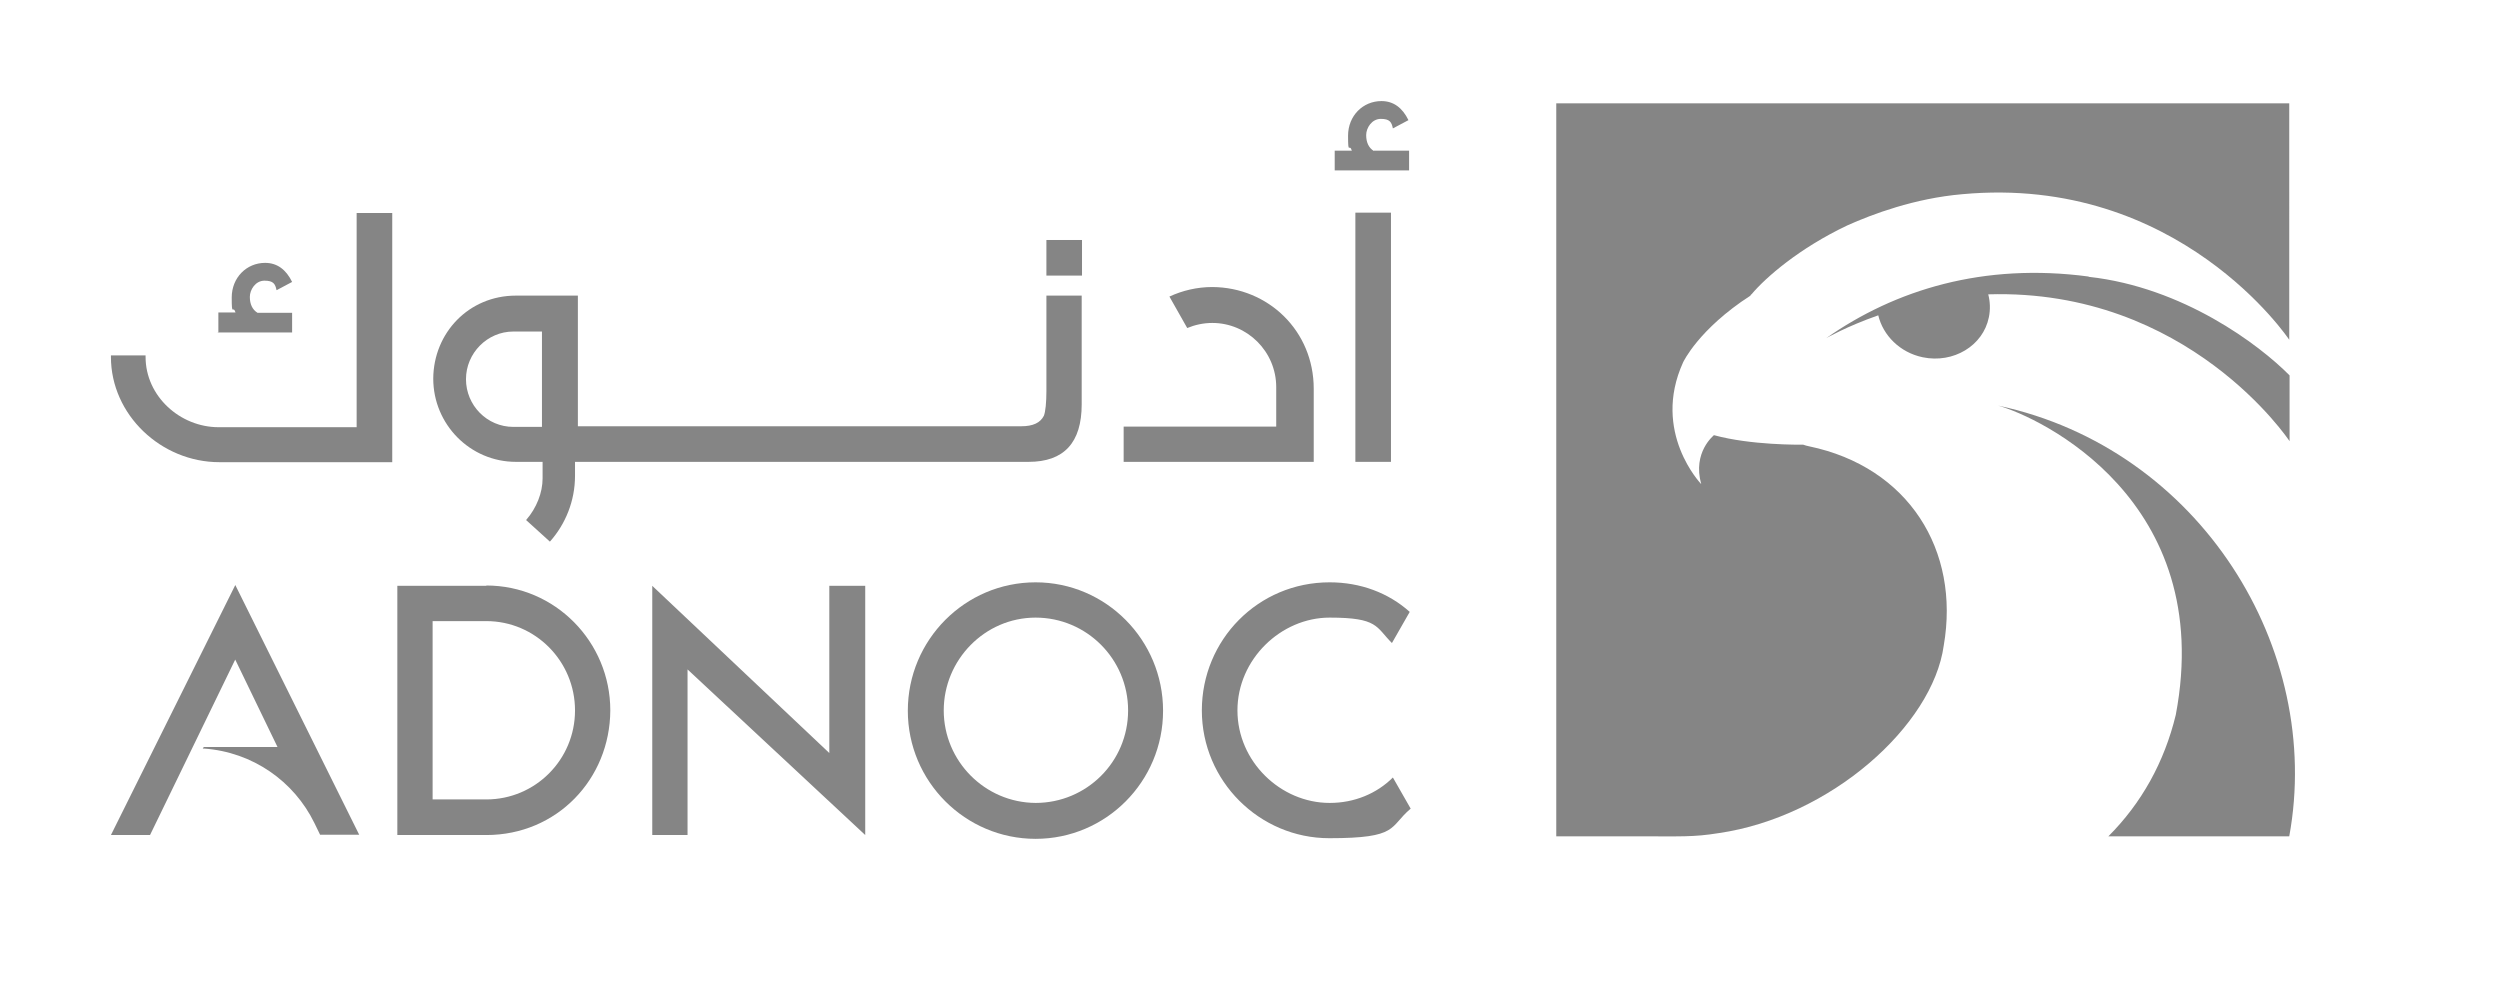 <?xml version="1.0" encoding="UTF-8"?>
<svg id="Layer_1" xmlns="http://www.w3.org/2000/svg" version="1.1" viewBox="0 0 786.5 312.2">
  <!-- Generator: Adobe Illustrator 29.7.1, SVG Export Plug-In . SVG Version: 2.1.1 Build 8)  -->
  <defs>
    <style>
      .st0 {
        fill: none;
        stroke: #6d6e71;
        stroke-miterlimit: 10;
        stroke-width: 6px;
      }

      .st1 {
        fill: #858585;
      }
    </style>
  </defs>
  <g>
    <path class="st1" d="M325.8,183.2c-22.2,0-40.2,18.1-40.2,40.4s18.1,40.3,40.2,40.3,40.1-18,40.1-40.3-18-40.4-40.1-40.4h0ZM325.8,252.6c-16-.1-28.9-13.2-28.9-29.1s12.9-29.2,28.9-29.2,29.1,13,29.1,29.2-13.1,29.1-29.1,29.1Z"/>
    <polygon class="st1" points="260.9 236.9 205.2 184.3 205.2 262.7 216.3 262.7 216.3 210.6 272.2 262.7 272.2 184.3 260.9 184.3 260.9 236.9"/>
    <path class="st1" d="M153,184.3h-28v78.4h28c22.2,0,38.9-17.6,39-39.2,0-21.6-17.4-39.3-39-39.3h0ZM153,251.5h-16.9v-56.1h16.9c15.4,0,27.9,12.6,27.9,28.1s-12.5,28-27.9,28Z"/>
    <path class="st1" d="M418.3,252.6c-15.4,0-29-13-29-29.1s13.7-29.2,29-29.2,14.5,2.9,19.6,8l5.6-9.8c-6.7-6-15.5-9.3-25.2-9.3-22.5,0-40.2,18.1-40.2,40.3s18.1,40.2,40.1,40.2,18.7-3.5,25.6-9.3l-5.6-9.8c-5.1,5.1-12.2,8-19.8,8h-.1Z"/>
    <path class="st1" d="M74,184.1l-39.1,78.6h12.3l26.8-55.2,13.3,27.5h-23.2l-.3.5h.4c15.3,1.1,28.3,10.3,34.7,23.4l1.8,3.7h12.3l-39-78.6h0Z"/>
    <rect class="st1" x="426.4" y="66.9" width="11.2" height="78.4"/>
    <path class="st1" d="M432.2,47.5c-1.6-1-2.4-2.7-2.4-5s1.8-5.1,4.6-5.1,3.4,1,3.8,3l4.9-2.6c-1.9-3.9-4.7-6-8.5-6-5.8,0-10.5,4.6-10.5,10.9s.4,2.2,1.2,4.7h-5.4v6.2h23.4v-6.2h-11.1Z"/>
    <path class="st1" d="M34.9,111.8v.5c0,18.2,15.8,33.1,34.1,33.1h54.4v-78.4h-11.2v67.4h-43.4c-12.2,0-23-9.8-23-22.1s0-.3,0-.5c0,0-10.9,0-10.9,0Z"/>
    <path class="st1" d="M353.5,134.2v11.1h59.8v-23c0-18.2-14.3-31.9-31.9-32-4.8,0-9.4,1.1-13.5,3l5.6,9.9c2.4-1,5.1-1.6,7.9-1.6,11,0,20.1,9,20.1,20.2v12.4h-48Z"/>
    <path class="st1" d="M68.5,104.6h23.4v-6.2h-10.9c-1.6-1-2.4-2.7-2.4-5s1.8-5.1,4.6-5.1,3.4,1,3.8,3l4.9-2.6c-1.9-3.9-4.7-6-8.5-6-5.8,0-10.5,4.6-10.5,10.9s.4,2.2,1.2,4.7h-5.4v6.2h-.2Z"/>
    <rect class="st1" x="329.2" y="75.5" width="11.2" height="11.2"/>
    <path class="st1" d="M165.5,163.6h0l7.5,6.8c4.9-5.5,7.9-12.8,7.9-20.7v-4.4h142.7c11.1,0,16.7-6,16.7-18.1v-34.2h-11.1v30c0,3.6-.3,6.6-.8,7.8-1.1,2.2-3.4,3.3-7.1,3.3h-139.5v-41.1h-19.5c-14.8,0-25.9,11.7-26,26.1,0,14.4,11.6,26.2,26,26.2h8.4v5.2c0,4.5-1.9,9.3-5.1,13h0ZM170.5,134.3h-9c-8.3,0-14.9-6.8-14.9-15s6.7-15,14.9-15h9v30h0Z"/>
    <g>
      <path class="st1" d="M684.5,224.9c-3.6,14.9-10.8,27.8-21.2,38.2h56.9c10.8-58.9-28-121.9-91.6-135.5,13,3.6,68.7,29.7,55.9,97.3h0Z"/>
      <path class="st1" d="M489.6,32.5v230.6h24.6c14.9,0,18.4.3,26.5-1,35.2-5.1,67.3-33.8,70.8-59,5.2-30-11.1-56.2-42.4-62.7-.6-.1-1.2-.3-1.8-.5-1.1,0-16.4.2-28.1-3,0,.1-6.8,5.3-4,15.4,0,0-15.7-16.3-5.7-38.3,0,0,4.8-10.4,21.2-21,0-.2.2-.3.4-.5,4.4-5.2,14.9-14.4,30.1-21.6,7.8-3.5,21.1-8.5,36.1-9.8,68.2-6.3,102.9,45.8,102.9,45.8V32.5h-230.6Z"/>
      <path class="st1" d="M657.1,87c-33-4.4-60.8,4.1-82.6,19.4,0,0,6.4-3.7,16.4-7.2,1.5,6.3,6.8,11.7,14,13.2,9.6,2,19-3.6,20.8-12.6.5-2.4.4-4.9-.2-7.2,63-1.9,94.8,46.2,94.8,46.2v-20.7c-9.6-9.7-33.5-27.7-63.1-31h-.1Z"/>
    </g>
  </g>
  <rect class="st0" x="-1641.7" y="-631.7" width="5385.8" height="1559.1"/>
</svg>